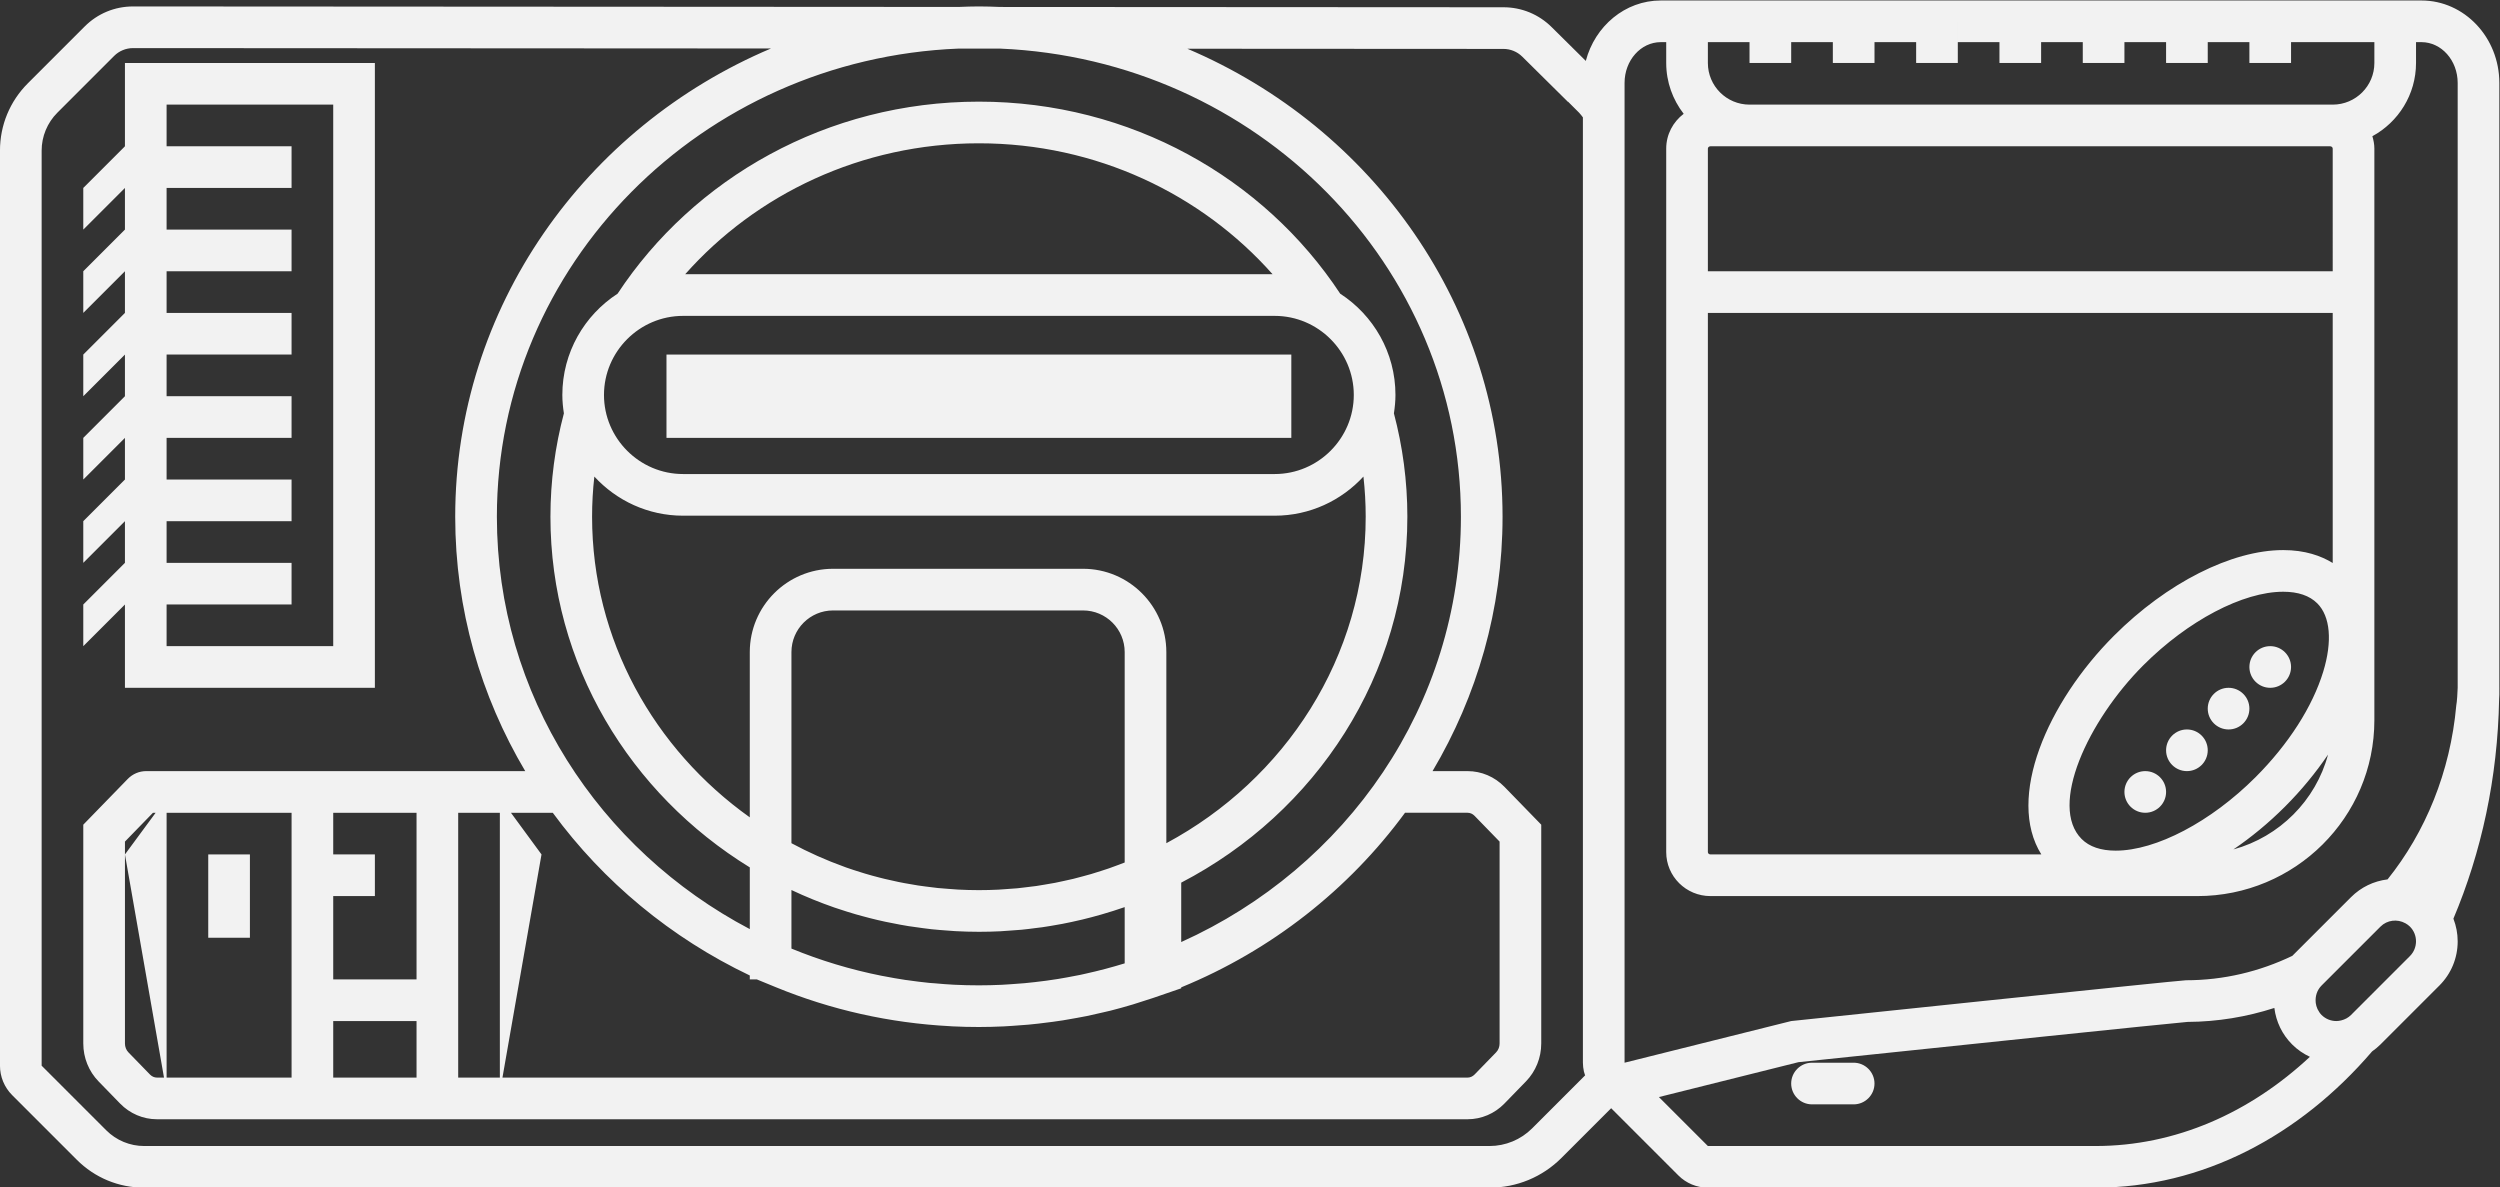 <?xml version="1.0" encoding="UTF-8" standalone="no"?>
<svg
   xmlns:dc="http://purl.org/dc/elements/1.1/"
   xmlns:cc="http://creativecommons.org/ns#"
   xmlns:rdf="http://www.w3.org/1999/02/22-rdf-syntax-ns#"
   xmlns:svg="http://www.w3.org/2000/svg"
   xmlns="http://www.w3.org/2000/svg"
   viewBox="0 0 320.003 152"
   height="152"
   width="320.003"
   xml:space="preserve"
   id="svg2"
   version="1.1"><rect x="0" y="0" width="320.003" height="152" fill="#333333" stroke="none"/><defs
     id="defs6"><clipPath
       id="clipPath28"
       clipPathUnits="userSpaceOnUse"><path
         id="path26"
         d="M 0,256 H 256 V 0 H 0 Z" /></clipPath></defs><g
     transform="matrix(1.333,0,0,-1.333,-10.665,248)"
     id="g10"><path
       id="path12"
       style="fill:#f2f2f2;fill-opacity:1;fill-rule:nonzero;stroke:none"
       d="M 132,144 H 72 v 8 h 60 z" /><g
       transform="translate(23.998,132)"
       id="g14"><path
         id="path16"
         style="fill:#f2f2f2;fill-opacity:1;fill-rule:nonzero;stroke:none"
         d="M 0,0 V 4 H 12 V 8 H 0 v 4 h 12 v 4 H 0 v 4 h 12 v 4 H 0 v 4 h 12 v 4 H 0 v 4 h 12 v 4 H 0 v 4 H 16 V -8 H 0 v 4 h 12 v 4 z m -4,-8 v -4 h 4 16 4 v 4 52 4 H 16 0 -4 v -4 -4 l -4,-4 v -4 l 4,4 v -4 l -4,-4 v -4 l 4,4 v -4 l -4,-4 v -4 l 4,4 V 16 L -8,12 V 8 l 4,4 V 8 L -8,4 V 0 l 4,4 V 0 l -4,-4 v -4 l 4,4 z" /></g><g
       transform="translate(27.998,104)"
       id="g18"><path
         id="path20"
         style="fill:#f2f2f2;fill-opacity:1;fill-rule:nonzero;stroke:none"
         d="m 0,0 v -4 -4 h 4 v 4 4 z" /></g><g
       id="g22"><g
         clip-path="url(#clipPath28)"
         id="g24"><g
           transform="translate(185.999,84)"
           id="g30"><path
             id="path32"
             style="fill:#f2f2f2;fill-opacity:1;fill-rule:nonzero;stroke:none"
             d="m 0,0 h -4 c -1.101,0 -2,-0.9 -2,-2 0,-1.1 0.899,-2 2,-2 h 4 c 1.1,0 2,0.9 2,2 0,1.1 -0.9,2 -2,2" /></g><g
           transform="translate(243.999,124)"
           id="g34"><path
             id="path36"
             style="fill:#f2f2f2;fill-opacity:1;fill-rule:nonzero;stroke:none"
             d="m 0,0 v -4 c 0,-0.311 -0.074,-1.437 -0.133,-1.681 -0.571,-6.403 -2.971,-12.197 -6.6,-16.716 -1.325,-0.162 -2.551,-0.749 -3.507,-1.706 l -5.638,-5.637 c -3.137,-1.504 -6.585,-2.343 -10.209,-2.343 C -26.672,-32.083 -64,-36 -64,-36 l -16,-4 V -4.667 -4 0 52 h 0.004 c -0.002,0.002 -0.003,0.004 -0.004,0.006 v 2.077 c 0,2.164 1.557,3.917 3.478,3.917 H -76 v -2 c 0,-1.839 0.63,-3.53 1.677,-4.882 C -75.336,50.346 -76,49.144 -76,47.778 V 36 32 -19.777 c 0,-2.332 1.902,-4.223 4.25,-4.223 H -25 c 9.389,0 17,7.562 17,16.889 V 32 36 47.778 c 0,0.415 -0.079,0.809 -0.192,1.188 C -5.697,50.322 -4,52.967 -4,56 v 2 h 0.521 C -1.558,58 0,56.247 0,54.083 Z m -4.584,-29.76 -5.656,-5.657 c -0.267,-0.266 -0.592,-0.434 -0.934,-0.518 -0.01,-0.003 -0.018,-0.005 -0.028,-0.008 -0.15,-0.035 -0.3,-0.057 -0.452,-0.057 -0.257,0 -0.513,0.049 -0.754,0.146 -0.241,0.097 -0.466,0.243 -0.661,0.437 -0.15,0.15 -0.262,0.323 -0.355,0.503 -0.014,0.028 -0.03,0.055 -0.043,0.083 -0.082,0.18 -0.134,0.368 -0.16,0.56 -0.003,0.024 -0.004,0.045 -0.006,0.069 -0.057,0.577 0.124,1.174 0.564,1.614 l 5.657,5.656 c 0.642,0.643 1.62,0.746 2.38,0.327 0.011,-0.006 0.022,-0.012 0.033,-0.017 0.147,-0.085 0.289,-0.184 0.415,-0.31 0.778,-0.777 0.778,-2.05 0,-2.828 M -34.783,-48 H -41.739 -72 l -4.702,4.701 13.399,3.35 c 14.226,1.493 35.443,3.704 37.359,3.866 2.894,0.015 5.691,0.486 8.341,1.341 0.163,-1.323 0.75,-2.547 1.706,-3.503 0.501,-0.502 1.081,-0.898 1.706,-1.19 C -19.957,-44.809 -27.071,-48 -34.783,-48 m 22.334,37.587 c -1.182,-4.41 -4.659,-7.892 -9.089,-9.108 1.713,1.163 3.388,2.542 4.952,4.107 1.579,1.579 2.963,3.269 4.137,5.001 m -0.455,7.984 c -1.027,-3.378 -3.339,-6.985 -6.51,-10.157 -4.283,-4.283 -9.552,-7.051 -13.421,-7.051 -1.431,0 -2.532,0.376 -3.273,1.117 -3.171,3.171 0.582,11.343 5.933,16.695 4.283,4.282 9.551,7.05 13.421,7.05 1.431,0 2.532,-0.376 3.274,-1.117 1.249,-1.25 1.459,-3.631 0.576,-6.537 M -72,32 h 60 V 7.986 c -1.108,0.681 -2.647,1.239 -4.754,1.239 -4.951,0 -11.178,-3.15 -16.249,-8.222 -6.392,-6.392 -10.369,-15.57 -6.977,-21.003 h -31.77 c -0.138,0 -0.25,0.1 -0.25,0.223 z m 0,15.778 C -72,47.9 -71.888,48 -71.75,48 h 3.75 34.5 8.5 12.75 c 0.138,0 0.25,-0.1 0.25,-0.222 V 36 H -72 Z M -72,58 h 5 2 2 2 2 2 2 2 2 2 2 2 2 2 2 2 2 2 2 2 2 2 2 2 2 2 2 2 5 v -2 c 0,-2.209 -1.791,-4 -4,-4 H -12.25 -25 -33.5 -68 c -2.209,0 -4,1.791 -4,4 z M -88.877,-46.306 C -89.962,-47.391 -91.434,-48 -92.968,-48 h -129.188 c -1.364,0 -2.672,0.542 -3.636,1.506 L -232,-40.286 V -17.143 -12 47.584 c 0,1.364 0.542,2.672 1.506,3.637 l 5.454,5.454 c 0.482,0.482 1.137,0.753 1.819,0.753 h 0.001 l 61.256,-0.036 c -17.822,-7.543 -30.322,-24.854 -30.322,-44.963 0,-8.893 2.456,-17.232 6.723,-24.429 h -36.402 c -0.663,0 -1.299,-0.271 -1.767,-0.753 l -4.268,-4.39 v -21.012 c 0,-1.365 0.526,-2.672 1.464,-3.637 l 2.071,-2.13 c 0.938,-0.965 2.21,-1.507 3.536,-1.507 h 125.858 c 1.326,0 2.597,0.542 3.535,1.507 l 2.071,2.13 c 0.938,0.965 1.465,2.272 1.465,3.637 v 21.012 l -3.536,3.637 c -0.938,0.964 -2.209,1.506 -3.535,1.506 h -3.367 c 4.268,7.197 6.723,15.536 6.723,24.429 0,20.088 -12.474,37.384 -30.267,44.938 l 30.354,-0.018 c 0.677,0 1.326,-0.267 1.807,-0.744 l 4.392,-4.346 v 0.027 l 1.066,-1.065 c 0.135,-0.137 0.244,-0.294 0.363,-0.444 L -84,-0.75 V -4 -4.667 -40 c 0,-0.288 0.037,-0.571 0.097,-0.849 0.02,-0.091 0.054,-0.176 0.081,-0.266 0.009,-0.034 0.025,-0.067 0.035,-0.1 z m -33.695,17.892 v 3.893 1.812 c 12.925,6.721 21.715,19.934 21.715,35.138 0,3.427 -0.452,6.751 -1.292,9.924 0.088,0.578 0.149,1.166 0.149,1.768 0,4.075 -2.118,7.658 -5.307,9.726 -7.306,11.085 -20.11,18.439 -34.693,18.439 -14.583,0 -27.388,-7.354 -34.694,-18.439 -3.188,-2.068 -5.306,-5.652 -5.306,-9.726 0,-0.602 0.06,-1.19 0.149,-1.768 -0.841,-3.173 -1.292,-6.497 -1.292,-9.924 0,-14.172 7.641,-26.607 19.143,-33.674 v -2.172 -3.754 c -14.462,7.61 -24.286,22.489 -24.286,39.6 0,24.215 19.676,43.955 44.331,44.951 l 4.007,-0.002 c 24.61,-1.045 44.233,-20.766 44.233,-44.949 0,-18.105 -11.003,-33.702 -26.857,-40.843 M -160,-28 v 4.583 c 1.332,-0.63 2.706,-1.189 4.114,-1.679 0.131,-0.045 0.265,-0.086 0.397,-0.13 0.55,-0.184 1.104,-0.361 1.664,-0.523 0.208,-0.061 0.418,-0.115 0.627,-0.173 0.49,-0.134 0.983,-0.262 1.481,-0.378 0.246,-0.058 0.493,-0.112 0.741,-0.166 0.471,-0.101 0.944,-0.194 1.421,-0.28 0.264,-0.048 0.529,-0.095 0.796,-0.138 0.474,-0.076 0.952,-0.14 1.432,-0.201 0.266,-0.033 0.531,-0.07 0.799,-0.099 0.512,-0.053 1.029,-0.093 1.547,-0.129 0.236,-0.016 0.47,-0.04 0.706,-0.052 0.754,-0.04 1.511,-0.064 2.275,-0.064 0.693,0 1.383,0.018 2.068,0.051 0.348,0.017 0.691,0.049 1.037,0.074 0.329,0.024 0.66,0.041 0.986,0.073 0.47,0.044 0.934,0.106 1.399,0.167 0.194,0.024 0.39,0.043 0.583,0.071 0.543,0.078 1.08,0.172 1.615,0.269 0.108,0.021 0.218,0.037 0.325,0.057 0.591,0.113 1.175,0.241 1.757,0.379 0.048,0.011 0.097,0.02 0.145,0.032 0.619,0.149 1.231,0.312 1.838,0.486 0.009,0.003 0.018,0.005 0.027,0.008 0.748,0.217 1.49,0.449 2.22,0.704 V -28 -30.46 c -1.224,-0.377 -2.469,-0.707 -3.734,-0.986 -0.174,-0.039 -0.347,-0.081 -0.522,-0.117 -0.421,-0.089 -0.847,-0.166 -1.272,-0.243 -0.294,-0.052 -0.587,-0.105 -0.882,-0.153 -0.375,-0.061 -0.752,-0.115 -1.129,-0.167 -0.364,-0.049 -0.73,-0.094 -1.097,-0.135 -0.333,-0.038 -0.666,-0.075 -1.001,-0.105 -0.449,-0.041 -0.902,-0.072 -1.355,-0.101 -0.267,-0.016 -0.534,-0.038 -0.803,-0.051 -0.731,-0.033 -1.466,-0.053 -2.205,-0.053 -0.798,0 -1.592,0.019 -2.38,0.058 -0.629,0.031 -1.253,0.083 -1.876,0.139 -0.157,0.014 -0.316,0.02 -0.473,0.034 -0.714,0.071 -1.422,0.161 -2.127,0.263 -0.062,0.009 -0.125,0.014 -0.186,0.023 -0.703,0.105 -1.397,0.228 -2.088,0.363 -0.063,0.011 -0.127,0.02 -0.19,0.033 -3.01,0.597 -5.914,1.48 -8.68,2.617 z m 30.489,6.663 c -0.251,-0.087 -0.504,-0.167 -0.757,-0.248 -0.316,-0.102 -0.633,-0.204 -0.952,-0.298 -0.269,-0.079 -0.542,-0.15 -0.813,-0.223 -0.304,-0.082 -0.607,-0.165 -0.913,-0.241 -0.302,-0.073 -0.606,-0.136 -0.911,-0.203 -0.28,-0.06 -0.56,-0.125 -0.842,-0.179 -0.337,-0.065 -0.678,-0.12 -1.018,-0.176 -0.256,-0.042 -0.511,-0.089 -0.767,-0.126 -0.372,-0.054 -0.748,-0.095 -1.123,-0.138 -0.231,-0.026 -0.461,-0.059 -0.693,-0.081 -0.419,-0.04 -0.842,-0.066 -1.264,-0.093 -0.193,-0.012 -0.384,-0.031 -0.577,-0.04 -0.616,-0.029 -1.235,-0.046 -1.859,-0.046 -0.671,0 -1.338,0.021 -2.003,0.054 -0.308,0.016 -0.612,0.045 -0.917,0.067 -0.344,0.027 -0.689,0.05 -1.031,0.084 -0.389,0.04 -0.774,0.091 -1.16,0.143 -0.248,0.033 -0.497,0.064 -0.744,0.102 -0.427,0.066 -0.85,0.14 -1.271,0.219 -0.199,0.038 -0.398,0.075 -0.596,0.116 -0.446,0.091 -0.889,0.19 -1.329,0.297 -0.168,0.04 -0.335,0.083 -0.501,0.126 -0.458,0.117 -0.913,0.241 -1.364,0.375 -0.138,0.041 -0.274,0.086 -0.413,0.129 -0.473,0.147 -0.945,0.297 -1.41,0.461 -0.051,0.019 -0.1,0.039 -0.151,0.057 -1.772,0.635 -3.477,1.4 -5.11,2.277 v 18.351 c 0,2.209 1.791,4 4,4 h 24 c 2.209,0 4,-1.791 4,-4 v -20.204 c -0.194,-0.078 -0.39,-0.151 -0.586,-0.224 -0.308,-0.115 -0.615,-0.231 -0.925,-0.338 m -49.415,37.621 c 2.12,-2.303 5.15,-3.757 8.519,-3.757 h 56.813 c 3.37,0 6.399,1.454 8.52,3.757 0.142,-1.266 0.217,-2.553 0.217,-3.855 0,-13.47 -7.738,-25.224 -19.143,-31.351 v 18.351 c 0,4.411 -3.589,8 -8,8 h -24 c -4.412,0 -8,-3.589 -8,-8 v -15.868 c -9.177,6.535 -15.143,17.04 -15.143,28.868 0,1.302 0.074,2.589 0.217,3.855 m 8.723,19.43 c 6.817,7.685 16.925,12.572 28.203,12.572 11.277,0 21.386,-4.887 28.202,-12.572 z m -0.204,-4 h 56.813 c 4.177,0 7.594,-3.417 7.594,-7.593 0,-4.177 -3.417,-7.594 -7.594,-7.594 h -56.813 c -4.176,0 -7.593,3.417 -7.593,7.594 0,4.176 3.417,7.593 7.593,7.593 M -186.934,-16 h 4.016 c 4.857,-6.62 11.354,-12.021 18.918,-15.623 v -0.1 V -32 h 0.675 l 1.805,-0.741 c 5.333,-2.191 10.949,-3.445 16.73,-3.751 0.072,-0.004 0.144,-0.012 0.216,-0.016 0.854,-0.042 1.712,-0.063 2.574,-0.063 0.796,0 1.59,0.022 2.382,0.058 0.266,0.013 0.53,0.034 0.794,0.049 0.523,0.032 1.046,0.069 1.567,0.117 0.313,0.029 0.625,0.063 0.937,0.097 0.467,0.052 0.934,0.109 1.4,0.174 0.328,0.045 0.656,0.092 0.983,0.142 0.449,0.072 0.897,0.153 1.344,0.235 0.325,0.06 0.651,0.117 0.973,0.183 0.488,0.1 0.973,0.214 1.457,0.328 0.269,0.064 0.54,0.12 0.807,0.187 0.718,0.183 1.432,0.382 2.143,0.595 0.277,0.083 0.55,0.177 0.826,0.264 0.372,0.12 0.746,0.232 1.116,0.359 l 2.699,0.928 v 0.091 c 8.664,3.55 16.09,9.405 21.49,16.764 h 6.011 c 0.246,0 0.482,-0.104 0.668,-0.295 L -92,-18.767 v -19.388 c 0,-0.323 -0.121,-0.631 -0.333,-0.849 l -2.07,-2.13 c -0.186,-0.19 -0.422,-0.295 -0.668,-0.295 H -187.75 L -184,-20 Z m -5.066,0 h 4 v -25.429 h -4 z m -12,-20 h 8 v -5.429 h -8 z m 8,4 h -8 v 8 h 4 v 4 h -4 v 4 h 8 z m -24.25,-9.429 h -0.679 c -0.246,0 -0.483,0.105 -0.668,0.295 l -2.071,2.13 c -0.211,0.218 -0.332,0.526 -0.332,0.849 V -20 v 1.233 l 2.69,2.767 h 0.257 L -224,-20 Z M -220,-16 h 12 v -25.429 h -12 z M 4,-3.976 V 54.083 C 4,58.449 0.645,62 -3.479,62 H -4 h -4 -64 -4 -0.522 c -3.431,0 -6.323,-2.462 -7.2,-5.803 l -3.285,3.252 c -1.238,1.224 -2.878,1.899 -4.619,1.9 l -48.335,0.029 c -0.678,0.027 -1.355,0.051 -2.039,0.051 -0.652,0 -1.297,-0.024 -1.943,-0.049 l -79.275,0.048 h -0.002 -0.001 c -1.756,0 -3.406,-0.683 -4.647,-1.925 l -5.454,-5.454 C -235.049,52.322 -236,50.026 -236,47.584 V -12 -17.143 -40.286 c 0,-1.061 0.421,-2.078 1.171,-2.828 l 6.208,-6.208 c 1.727,-1.727 4.023,-2.678 6.465,-2.678 h 129.188 c 2.614,0 5.072,1.018 6.919,2.866 l 4.763,4.763 6.457,-6.457 C -74.078,-51.578 -73.062,-52 -72,-52 h 30.261 6.956 c 10.276,0 19.621,4.981 26.565,13.084 0.284,0.199 0.556,0.421 0.806,0.671 l 5.657,5.657 c 1.132,1.132 1.755,2.638 1.755,4.242 0,0.759 -0.145,1.493 -0.41,2.179 2.679,6.342 4.255,13.505 4.389,21.105 C 3.985,-4.93 4,-4.797 4,-4.667 v 0.529 C 4.001,-4.092 4.002,-4.046 4.002,-4 4.002,-3.991 4,-3.983 4,-3.976" /></g><g
           transform="translate(217.999,116)"
           id="g38"><path
             id="path40"
             style="fill:#f2f2f2;fill-opacity:1;fill-rule:nonzero;stroke:none"
             d="m 0,0 c -1.104,0 -2,-0.896 -2,-2 0,-1.104 0.896,-2 2,-2 1.104,0 2,0.896 2,2 0,1.104 -0.896,2 -2,2" /></g><g
           transform="translate(213.999,112)"
           id="g42"><path
             id="path44"
             style="fill:#f2f2f2;fill-opacity:1;fill-rule:nonzero;stroke:none"
             d="m 0,0 c -1.104,0 -2,-0.896 -2,-2 0,-1.104 0.896,-2 2,-2 1.104,0 2,0.896 2,2 0,1.104 -0.896,2 -2,2" /></g><g
           transform="translate(221.999,120)"
           id="g46"><path
             id="path48"
             style="fill:#f2f2f2;fill-opacity:1;fill-rule:nonzero;stroke:none"
             d="m 0,0 c -1.104,0 -2,-0.896 -2,-2 0,-1.104 0.896,-2 2,-2 1.104,0 2,0.896 2,2 0,1.104 -0.896,2 -2,2" /></g><g
           transform="translate(225.999,124)"
           id="g50"><path
             id="path52"
             style="fill:#f2f2f2;fill-opacity:1;fill-rule:nonzero;stroke:none"
             d="m 0,0 c -1.104,0 -2,-0.896 -2,-2 0,-1.104 0.896,-2 2,-2 1.104,0 2,0.896 2,2 0,1.104 -0.896,2 -2,2" /></g><path
           id="path54"
           style="fill:#f2f2f2;fill-opacity:1;fill-rule:nonzero;stroke:none"
           d="m 179.999,180 h -4 v 4 h 4 z" /><path
           id="path56"
           style="fill:#f2f2f2;fill-opacity:1;fill-rule:nonzero;stroke:none"
           d="m 187.999,180 h -4 v 4 h 4 z" /><path
           id="path58"
           style="fill:#f2f2f2;fill-opacity:1;fill-rule:nonzero;stroke:none"
           d="m 195.999,180 h -4 v 4 h 4 z" /><path
           id="path60"
           style="fill:#f2f2f2;fill-opacity:1;fill-rule:nonzero;stroke:none"
           d="m 203.999,180 h -4 v 4 h 4 z" /><path
           id="path62"
           style="fill:#f2f2f2;fill-opacity:1;fill-rule:nonzero;stroke:none"
           d="m 211.999,180 h -4 v 4 h 4 z" /><path
           id="path64"
           style="fill:#f2f2f2;fill-opacity:1;fill-rule:nonzero;stroke:none"
           d="m 219.999,180 h -4 v 4 h 4 z" /><path
           id="path66"
           style="fill:#f2f2f2;fill-opacity:1;fill-rule:nonzero;stroke:none"
           d="m 227.999,180 h -4 v 4 h 4 z" /></g></g></g></svg>